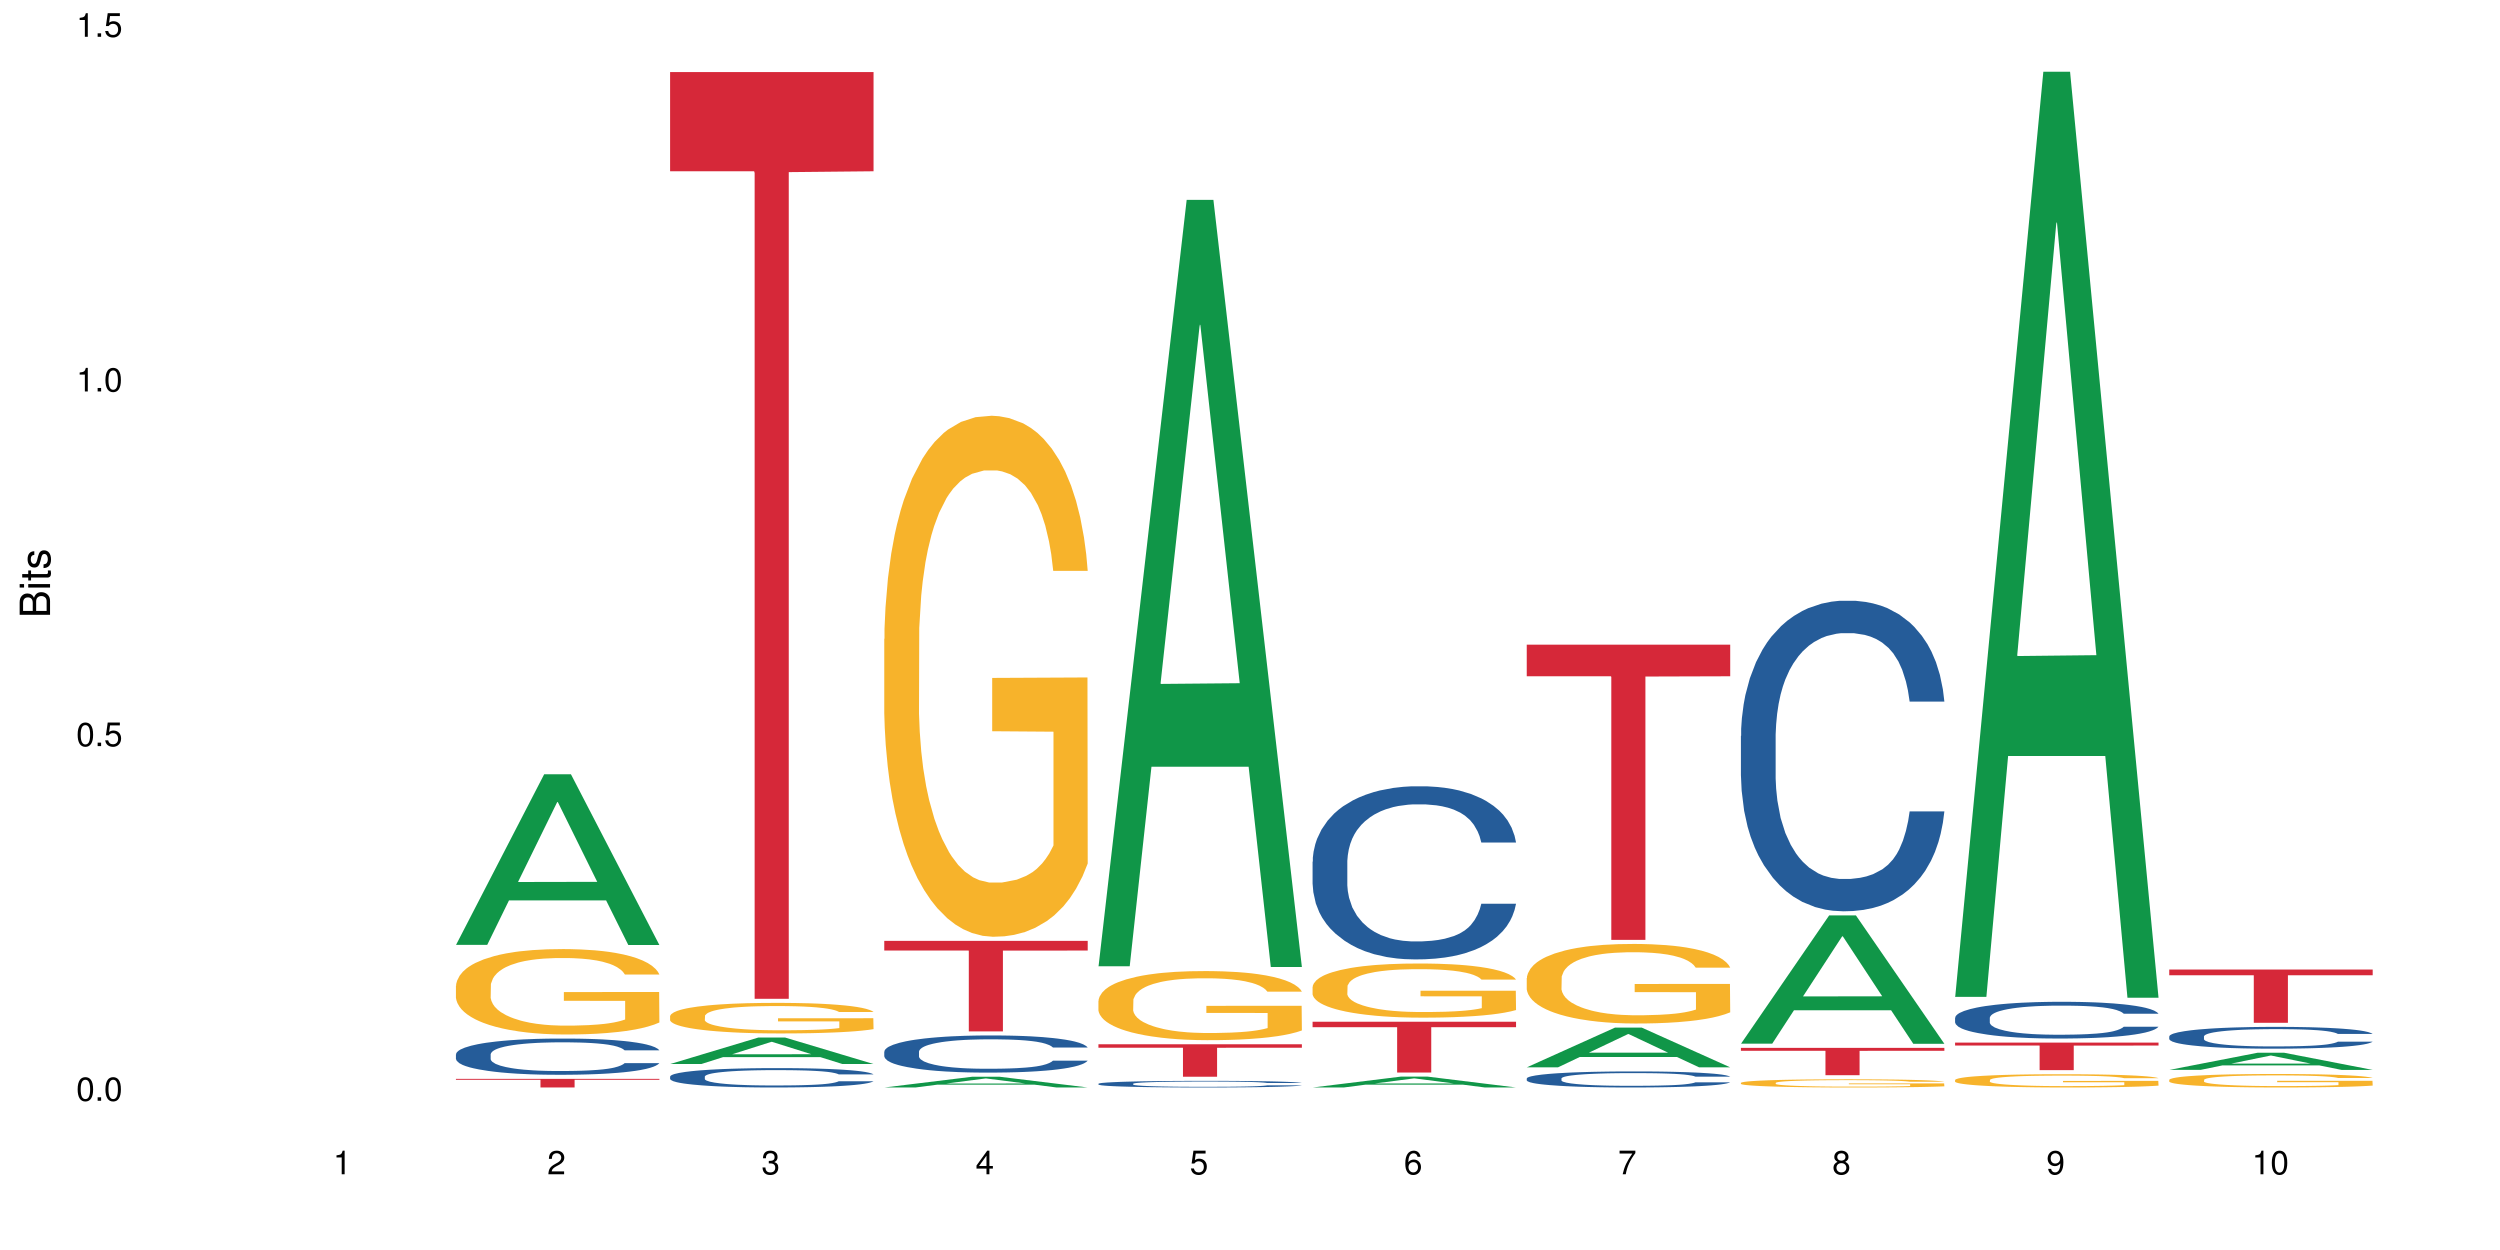 <?xml version="1.0" encoding="UTF-8"?>
<svg xmlns="http://www.w3.org/2000/svg" xmlns:xlink="http://www.w3.org/1999/xlink" width="720pt" height="360pt" viewBox="0 0 720 360" version="1.1">
<defs>
<g>
<symbol overflow="visible" id="glyph0-0">
<path style="stroke:none;" d=""/>
</symbol>
<symbol overflow="visible" id="glyph0-1">
<path style="stroke:none;" d="M 2.641 -6.797 C 2 -6.797 1.422 -6.531 1.078 -6.047 C 0.641 -5.453 0.406 -4.547 0.406 -3.297 C 0.406 -1 1.188 0.219 2.641 0.219 C 4.078 0.219 4.859 -1 4.859 -3.234 C 4.859 -4.562 4.656 -5.438 4.203 -6.047 C 3.844 -6.531 3.281 -6.797 2.641 -6.797 Z M 2.641 -6.047 C 3.547 -6.047 4 -5.125 4 -3.312 C 4 -1.375 3.562 -0.484 2.625 -0.484 C 1.734 -0.484 1.281 -1.422 1.281 -3.281 C 1.281 -5.141 1.734 -6.047 2.641 -6.047 Z M 2.641 -6.047 "/>
</symbol>
<symbol overflow="visible" id="glyph0-2">
<path style="stroke:none;" d="M 1.828 -1 L 0.828 -1 L 0.828 0 L 1.828 0 Z M 1.828 -1 "/>
</symbol>
<symbol overflow="visible" id="glyph0-3">
<path style="stroke:none;" d="M 4.562 -6.797 L 1.062 -6.797 L 0.547 -3.094 L 1.328 -3.094 C 1.719 -3.562 2.047 -3.734 2.578 -3.734 C 3.484 -3.734 4.062 -3.109 4.062 -2.094 C 4.062 -1.125 3.484 -0.531 2.578 -0.531 C 1.828 -0.531 1.375 -0.906 1.188 -1.672 L 0.328 -1.672 C 0.453 -1.109 0.547 -0.844 0.75 -0.594 C 1.125 -0.078 1.828 0.219 2.594 0.219 C 3.969 0.219 4.922 -0.781 4.922 -2.219 C 4.922 -3.562 4.031 -4.484 2.719 -4.484 C 2.25 -4.484 1.859 -4.359 1.469 -4.062 L 1.734 -5.969 L 4.562 -5.969 Z M 4.562 -6.797 "/>
</symbol>
<symbol overflow="visible" id="glyph0-4">
<path style="stroke:none;" d="M 2.484 -4.844 L 2.484 0 L 3.328 0 L 3.328 -6.797 L 2.766 -6.797 C 2.469 -5.75 2.281 -5.609 0.984 -5.453 L 0.984 -4.844 Z M 2.484 -4.844 "/>
</symbol>
<symbol overflow="visible" id="glyph0-5">
<path style="stroke:none;" d="M 4.859 -0.828 L 1.281 -0.828 C 1.359 -1.391 1.672 -1.75 2.5 -2.234 L 3.469 -2.75 C 4.406 -3.266 4.906 -3.969 4.906 -4.812 C 4.906 -5.375 4.672 -5.906 4.266 -6.266 C 3.859 -6.625 3.375 -6.797 2.719 -6.797 C 1.859 -6.797 1.219 -6.5 0.844 -5.922 C 0.609 -5.562 0.5 -5.125 0.484 -4.438 L 1.328 -4.438 C 1.359 -4.906 1.406 -5.188 1.531 -5.406 C 1.75 -5.812 2.188 -6.062 2.703 -6.062 C 3.469 -6.062 4.031 -5.516 4.031 -4.781 C 4.031 -4.25 3.719 -3.797 3.125 -3.438 L 2.234 -2.938 C 0.812 -2.141 0.406 -1.5 0.328 0 L 4.859 0 Z M 4.859 -0.828 "/>
</symbol>
<symbol overflow="visible" id="glyph0-6">
<path style="stroke:none;" d="M 2.125 -3.125 L 2.578 -3.125 C 3.516 -3.125 3.984 -2.703 3.984 -1.891 C 3.984 -1.031 3.469 -0.531 2.578 -0.531 C 1.656 -0.531 1.203 -0.984 1.156 -1.969 L 0.312 -1.969 C 0.344 -1.422 0.438 -1.078 0.609 -0.766 C 0.953 -0.109 1.625 0.219 2.547 0.219 C 3.953 0.219 4.859 -0.609 4.859 -1.906 C 4.859 -2.766 4.516 -3.25 3.703 -3.516 C 4.344 -3.766 4.656 -4.25 4.656 -4.938 C 4.656 -6.109 3.875 -6.797 2.578 -6.797 C 1.203 -6.797 0.484 -6.047 0.453 -4.609 L 1.297 -4.609 C 1.312 -5.016 1.344 -5.25 1.453 -5.453 C 1.641 -5.828 2.062 -6.062 2.594 -6.062 C 3.344 -6.062 3.797 -5.625 3.797 -4.906 C 3.797 -4.422 3.609 -4.141 3.25 -3.984 C 3.016 -3.891 2.719 -3.844 2.125 -3.844 Z M 2.125 -3.125 "/>
</symbol>
<symbol overflow="visible" id="glyph0-7">
<path style="stroke:none;" d="M 3.141 -1.625 L 3.141 0 L 3.984 0 L 3.984 -1.625 L 4.984 -1.625 L 4.984 -2.391 L 3.984 -2.391 L 3.984 -6.797 L 3.359 -6.797 L 0.266 -2.516 L 0.266 -1.625 Z M 3.141 -2.391 L 1 -2.391 L 3.141 -5.359 Z M 3.141 -2.391 "/>
</symbol>
<symbol overflow="visible" id="glyph0-8">
<path style="stroke:none;" d="M 4.781 -5.031 C 4.609 -6.141 3.891 -6.797 2.844 -6.797 C 2.094 -6.797 1.422 -6.438 1.031 -5.828 C 0.609 -5.172 0.406 -4.344 0.406 -3.094 C 0.406 -1.953 0.578 -1.234 0.984 -0.625 C 1.359 -0.078 1.953 0.219 2.703 0.219 C 3.984 0.219 4.922 -0.734 4.922 -2.078 C 4.922 -3.344 4.062 -4.234 2.844 -4.234 C 2.172 -4.234 1.641 -3.969 1.281 -3.469 C 1.281 -5.125 1.828 -6.047 2.797 -6.047 C 3.391 -6.047 3.797 -5.672 3.938 -5.031 Z M 2.734 -3.484 C 3.547 -3.484 4.062 -2.922 4.062 -2 C 4.062 -1.156 3.484 -0.531 2.703 -0.531 C 1.922 -0.531 1.328 -1.188 1.328 -2.047 C 1.328 -2.891 1.906 -3.484 2.734 -3.484 Z M 2.734 -3.484 "/>
</symbol>
<symbol overflow="visible" id="glyph0-9">
<path style="stroke:none;" d="M 4.984 -6.797 L 0.438 -6.797 L 0.438 -5.969 L 4.109 -5.969 C 2.5 -3.656 1.828 -2.234 1.328 0 L 2.219 0 C 2.594 -2.172 3.453 -4.047 4.984 -6.094 Z M 4.984 -6.797 "/>
</symbol>
<symbol overflow="visible" id="glyph0-10">
<path style="stroke:none;" d="M 3.75 -3.578 C 4.453 -4 4.688 -4.344 4.688 -4.984 C 4.688 -6.047 3.844 -6.797 2.641 -6.797 C 1.438 -6.797 0.594 -6.047 0.594 -4.984 C 0.594 -4.359 0.828 -4.016 1.516 -3.578 C 0.734 -3.203 0.359 -2.641 0.359 -1.891 C 0.359 -0.641 1.297 0.219 2.641 0.219 C 3.984 0.219 4.922 -0.641 4.922 -1.875 C 4.922 -2.641 4.531 -3.203 3.75 -3.578 Z M 2.641 -6.047 C 3.359 -6.047 3.812 -5.625 3.812 -4.969 C 3.812 -4.344 3.344 -3.922 2.641 -3.922 C 1.922 -3.922 1.453 -4.344 1.453 -4.984 C 1.453 -5.625 1.922 -6.047 2.641 -6.047 Z M 2.641 -3.203 C 3.484 -3.203 4.062 -2.672 4.062 -1.875 C 4.062 -1.062 3.484 -0.531 2.625 -0.531 C 1.797 -0.531 1.219 -1.078 1.219 -1.875 C 1.219 -2.672 1.797 -3.203 2.641 -3.203 Z M 2.641 -3.203 "/>
</symbol>
<symbol overflow="visible" id="glyph0-11">
<path style="stroke:none;" d="M 0.516 -1.547 C 0.672 -0.438 1.406 0.219 2.438 0.219 C 3.188 0.219 3.859 -0.141 4.266 -0.75 C 4.688 -1.406 4.891 -2.25 4.891 -3.484 C 4.891 -4.625 4.703 -5.359 4.312 -5.953 C 3.938 -6.5 3.344 -6.797 2.594 -6.797 C 1.297 -6.797 0.359 -5.844 0.359 -4.516 C 0.359 -3.25 1.234 -2.344 2.453 -2.344 C 3.094 -2.344 3.562 -2.578 4.016 -3.109 C 4 -1.453 3.469 -0.531 2.5 -0.531 C 1.906 -0.531 1.484 -0.906 1.359 -1.547 Z M 2.578 -6.062 C 3.375 -6.062 3.969 -5.406 3.969 -4.531 C 3.969 -3.688 3.375 -3.094 2.547 -3.094 C 1.734 -3.094 1.234 -3.672 1.234 -4.578 C 1.234 -5.438 1.797 -6.062 2.578 -6.062 Z M 2.578 -6.062 "/>
</symbol>
<symbol overflow="visible" id="glyph1-0">
<path style="stroke:none;" d=""/>
</symbol>
<symbol overflow="visible" id="glyph1-1">
<path style="stroke:none;" d="M 0 -0.953 L 0 -4.891 C 0 -5.719 -0.234 -6.344 -0.734 -6.797 C -1.188 -7.234 -1.812 -7.469 -2.5 -7.469 C -3.547 -7.469 -4.188 -7 -4.625 -5.875 C -4.984 -6.672 -5.641 -7.094 -6.531 -7.094 C -7.156 -7.094 -7.734 -6.859 -8.141 -6.391 C -8.562 -5.938 -8.75 -5.344 -8.75 -4.5 L -8.75 -0.953 Z M -4.984 -2.062 L -7.766 -2.062 L -7.766 -4.219 C -7.766 -4.844 -7.688 -5.203 -7.453 -5.5 C -7.219 -5.812 -6.859 -5.969 -6.375 -5.969 C -5.906 -5.969 -5.531 -5.812 -5.297 -5.5 C -5.062 -5.203 -4.984 -4.844 -4.984 -4.219 Z M -0.984 -2.062 L -4 -2.062 L -4 -4.781 C -4 -5.328 -3.859 -5.688 -3.578 -5.953 C -3.297 -6.219 -2.922 -6.359 -2.484 -6.359 C -2.062 -6.359 -1.688 -6.219 -1.406 -5.953 C -1.109 -5.688 -0.984 -5.328 -0.984 -4.781 Z M -0.984 -2.062 "/>
</symbol>
<symbol overflow="visible" id="glyph1-2">
<path style="stroke:none;" d="M -6.281 -1.797 L -6.281 -0.797 L 0 -0.797 L 0 -1.797 Z M -8.75 -1.797 L -8.75 -0.797 L -7.484 -0.797 L -7.484 -1.797 Z M -8.75 -1.797 "/>
</symbol>
<symbol overflow="visible" id="glyph1-3">
<path style="stroke:none;" d="M -6.281 -3.047 L -6.281 -2.016 L -8.016 -2.016 L -8.016 -1.016 L -6.281 -1.016 L -6.281 -0.172 L -5.469 -0.172 L -5.469 -1.016 L -0.719 -1.016 C -0.078 -1.016 0.281 -1.453 0.281 -2.234 C 0.281 -2.469 0.25 -2.719 0.188 -3.047 L -0.641 -3.047 C -0.609 -2.922 -0.594 -2.766 -0.594 -2.562 C -0.594 -2.141 -0.719 -2.016 -1.156 -2.016 L -5.469 -2.016 L -5.469 -3.047 Z M -6.281 -3.047 "/>
</symbol>
<symbol overflow="visible" id="glyph1-4">
<path style="stroke:none;" d="M -4.531 -5.25 C -5.766 -5.25 -6.469 -4.422 -6.469 -2.969 C -6.469 -1.516 -5.719 -0.562 -4.547 -0.562 C -3.562 -0.562 -3.094 -1.062 -2.734 -2.562 L -2.516 -3.484 C -2.344 -4.188 -2.094 -4.469 -1.625 -4.469 C -1.047 -4.469 -0.641 -3.875 -0.641 -3 C -0.641 -2.453 -0.797 -2 -1.062 -1.75 C -1.25 -1.594 -1.422 -1.531 -1.875 -1.469 L -1.875 -0.406 C -0.422 -0.453 0.281 -1.266 0.281 -2.922 C 0.281 -4.5 -0.5 -5.516 -1.719 -5.516 C -2.656 -5.516 -3.172 -4.984 -3.469 -3.734 L -3.703 -2.766 C -3.891 -1.953 -4.156 -1.609 -4.594 -1.609 C -5.172 -1.609 -5.547 -2.125 -5.547 -2.938 C -5.547 -3.75 -5.203 -4.172 -4.531 -4.203 Z M -4.531 -5.25 "/>
</symbol>
</g>
</defs>
<g id="surface112877">
<rect x="0" y="0" width="720" height="360" style="fill:rgb(100%,100%,100%);fill-opacity:1;stroke:none;"/>
<path style=" stroke:none;fill-rule:nonzero;fill:rgb(6.275%,58.824%,28.235%);fill-opacity:1;" d="M 131.309 272.117 L 131.371 272.07 L 156.727 222.98 L 164.426 222.98 L 189.902 272.164 L 180.953 272.164 L 174.566 259.324 L 146.582 259.324 L 140.324 272.117 L 131.309 272.117 L 149.273 254.016 L 172 253.969 L 160.668 231.016 L 160.543 230.973 L 160.418 231.109 L 149.211 253.969 L 149.273 254.016 Z M 131.309 272.117 "/>
<path style=" stroke:none;fill-rule:nonzero;fill:rgb(14.51%,36.078%,60%);fill-opacity:1;" d="M 131.309 303.648 L 131.379 303.637 L 131.379 303.41 L 131.594 303.047 L 132.094 302.59 L 132.594 302.273 L 133.883 301.711 L 135.668 301.168 L 137.523 300.75 L 138.883 300.5 L 140.098 300.309 L 142.883 299.957 L 144.672 299.777 L 146.602 299.613 L 148.957 299.453 L 150.672 299.355 L 154.531 299.203 L 157.391 299.137 L 159.605 299.109 L 164.395 299.109 L 167.25 299.148 L 169.324 299.195 L 171.609 299.27 L 173.539 299.355 L 176.898 299.566 L 179.898 299.832 L 181.258 299.984 L 183.402 300.281 L 185.043 300.566 L 186.188 300.816 L 187.473 301.168 L 188.617 301.598 L 189.477 302.082 L 189.902 302.492 L 179.898 302.492 L 179.398 302.113 L 178.828 301.816 L 177.758 301.426 L 176.684 301.148 L 175.184 300.871 L 173.824 300.691 L 171.969 300.512 L 170.324 300.395 L 168.609 300.309 L 166.965 300.254 L 163.82 300.195 L 160.176 300.195 L 158.82 300.215 L 156.031 300.293 L 154.531 300.359 L 152.387 300.492 L 150.887 300.617 L 149.102 300.805 L 147.887 300.969 L 146.387 301.215 L 145.312 301.434 L 144.098 301.75 L 143.387 301.988 L 142.742 302.254 L 142.172 302.57 L 141.742 302.902 L 141.457 303.258 L 141.312 303.602 L 141.312 305.078 L 141.457 305.422 L 141.812 305.82 L 142.742 306.402 L 144.098 306.91 L 145.672 307.309 L 147.172 307.594 L 148.031 307.73 L 149.172 307.883 L 150.961 308.07 L 153.531 308.262 L 155.031 308.34 L 157.32 308.414 L 159.676 308.453 L 162.82 308.453 L 165.609 308.414 L 167.465 308.367 L 169.395 308.293 L 172.039 308.129 L 173.684 307.977 L 175.113 307.797 L 176.184 307.613 L 176.898 307.461 L 177.969 307.164 L 178.828 306.844 L 179.473 306.508 L 179.898 306.184 L 189.902 306.184 L 189.477 306.566 L 188.832 306.938 L 188.188 307.215 L 187.188 307.547 L 186.047 307.844 L 184.402 308.176 L 183.043 308.395 L 181.258 308.633 L 179.613 308.816 L 177.828 308.977 L 175.184 309.168 L 173.469 309.266 L 171.609 309.348 L 169.395 309.426 L 166.609 309.492 L 163.605 309.531 L 160.82 309.539 L 157.82 309.52 L 155.605 309.484 L 152.676 309.398 L 149.031 309.227 L 146.387 309.043 L 144.312 308.863 L 142.527 308.672 L 140.527 308.414 L 137.953 307.996 L 136.383 307.672 L 135.309 307.406 L 134.094 307.031 L 133.238 306.699 L 132.238 306.164 L 131.523 305.488 L 131.309 304.965 Z M 131.309 303.648 "/>
<path style=" stroke:none;fill-rule:nonzero;fill:rgb(96.863%,70.196%,16.863%);fill-opacity:1;" d="M 131.309 283.871 L 131.379 283.852 L 131.379 283.402 L 131.664 282.391 L 132.379 280.996 L 133.309 279.852 L 134.309 278.953 L 134.953 278.48 L 136.023 277.809 L 136.953 277.312 L 139.312 276.301 L 142.312 275.359 L 143.957 274.953 L 145.812 274.574 L 148.457 274.145 L 149.672 273.988 L 153.391 273.629 L 157.605 273.406 L 162.25 273.336 L 164.395 273.359 L 167.324 273.449 L 171.324 273.695 L 173.613 273.922 L 175.398 274.145 L 177.254 274.438 L 179.543 274.887 L 181.688 275.426 L 183.402 275.965 L 185.117 276.641 L 186.547 277.359 L 187.762 278.145 L 188.832 279.086 L 189.477 279.875 L 189.902 280.66 L 179.973 280.66 L 179.398 279.875 L 178.758 279.266 L 177.684 278.527 L 176.613 277.988 L 175.539 277.559 L 173.539 276.977 L 171.824 276.617 L 169.68 276.301 L 167.609 276.102 L 165.25 275.965 L 163.82 275.922 L 160.035 275.922 L 156.605 276.078 L 154.605 276.258 L 153.176 276.438 L 151.172 276.773 L 149.957 277.043 L 149.246 277.223 L 147.102 277.918 L 145.672 278.547 L 144.887 278.977 L 143.887 279.648 L 143.172 280.254 L 142.383 281.152 L 141.957 281.828 L 141.383 283.355 L 141.312 287.398 L 141.527 288.254 L 141.957 289.172 L 142.527 289.98 L 143.387 290.836 L 144.242 291.488 L 145.742 292.363 L 147.027 292.945 L 148.031 293.328 L 149.957 293.934 L 150.746 294.137 L 152.602 294.543 L 154.531 294.855 L 156.891 295.125 L 158.676 295.262 L 161.535 295.375 L 165.18 295.375 L 169.469 295.238 L 172.184 295.059 L 174.039 294.879 L 175.254 294.723 L 176.754 294.477 L 177.828 294.25 L 178.828 294.004 L 180.043 293.621 L 180.043 288.254 L 162.391 288.23 L 162.391 285.715 L 189.832 285.691 L 189.902 294.477 L 188.402 295.082 L 186.547 295.664 L 184.758 296.113 L 182.902 296.496 L 180.258 296.922 L 178.113 297.191 L 174.824 297.508 L 171.824 297.711 L 168.68 297.844 L 165.895 297.91 L 162.605 297.934 L 159.676 297.891 L 156.531 297.754 L 154.031 297.574 L 151.746 297.352 L 149.457 297.059 L 146.602 296.586 L 144.742 296.203 L 142.812 295.734 L 140.883 295.172 L 139.168 294.566 L 138.027 294.094 L 136.883 293.555 L 135.668 292.879 L 134.523 292.117 L 133.668 291.418 L 132.879 290.633 L 132.309 289.891 L 131.738 288.883 L 131.453 288.074 L 131.309 287.375 Z M 131.309 283.871 "/>
<path style=" stroke:none;fill-rule:nonzero;fill:rgb(83.922%,15.686%,22.353%);fill-opacity:1;" d="M 131.309 310.715 L 189.902 310.715 L 189.902 310.98 L 165.484 310.984 L 165.484 313.195 L 155.656 313.195 L 155.656 310.984 L 155.516 310.98 L 131.309 310.98 Z M 131.309 310.715 "/>
<path style=" stroke:none;fill-rule:nonzero;fill:rgb(6.275%,58.824%,28.235%);fill-opacity:1;" d="M 192.988 306.434 L 193.051 306.43 L 218.402 298.809 L 226.105 298.809 L 251.582 306.441 L 242.629 306.441 L 236.246 304.449 L 208.262 304.449 L 202.004 306.434 L 192.988 306.434 L 210.953 303.625 L 233.68 303.617 L 222.348 300.055 L 222.223 300.051 L 222.098 300.07 L 210.891 303.617 L 210.953 303.625 Z M 192.988 306.434 "/>
<path style=" stroke:none;fill-rule:nonzero;fill:rgb(14.51%,36.078%,60%);fill-opacity:1;" d="M 192.988 310.043 L 193.059 310.039 L 193.059 309.918 L 193.273 309.723 L 193.773 309.48 L 194.273 309.309 L 195.559 309.008 L 197.348 308.719 L 199.203 308.496 L 200.562 308.363 L 201.777 308.262 L 204.562 308.07 L 206.352 307.973 L 208.281 307.887 L 210.637 307.801 L 212.352 307.75 L 216.211 307.668 L 219.07 307.633 L 221.285 307.617 L 226.074 307.617 L 228.93 307.637 L 231.004 307.664 L 233.289 307.703 L 235.219 307.75 L 238.578 307.863 L 241.578 308.004 L 242.938 308.086 L 245.082 308.246 L 246.723 308.398 L 247.867 308.531 L 249.152 308.719 L 250.297 308.949 L 251.152 309.207 L 251.582 309.426 L 241.578 309.426 L 241.078 309.223 L 240.508 309.066 L 239.434 308.855 L 238.363 308.707 L 236.863 308.562 L 235.504 308.465 L 233.648 308.367 L 232.004 308.305 L 230.289 308.262 L 228.645 308.23 L 225.5 308.199 L 221.855 308.199 L 220.5 308.207 L 217.711 308.25 L 216.211 308.285 L 214.066 308.355 L 212.566 308.422 L 210.781 308.523 L 209.566 308.613 L 208.066 308.746 L 206.992 308.863 L 205.777 309.031 L 205.062 309.156 L 204.422 309.301 L 203.848 309.469 L 203.422 309.648 L 203.133 309.836 L 202.992 310.02 L 202.992 310.809 L 203.133 310.992 L 203.492 311.207 L 204.422 311.52 L 205.777 311.789 L 207.352 312.004 L 208.852 312.156 L 209.707 312.227 L 210.852 312.309 L 212.637 312.41 L 215.211 312.512 L 216.711 312.555 L 219 312.594 L 221.355 312.613 L 224.5 312.613 L 227.289 312.594 L 229.145 312.57 L 231.074 312.527 L 233.719 312.441 L 235.363 312.359 L 236.793 312.262 L 237.863 312.164 L 238.578 312.086 L 239.648 311.926 L 240.508 311.754 L 241.148 311.574 L 241.578 311.402 L 251.582 311.402 L 251.152 311.605 L 250.512 311.805 L 249.867 311.953 L 248.867 312.129 L 247.723 312.289 L 246.082 312.465 L 244.723 312.582 L 242.938 312.711 L 241.293 312.809 L 239.508 312.895 L 236.863 312.996 L 235.148 313.047 L 233.289 313.094 L 231.074 313.133 L 228.289 313.172 L 225.285 313.191 L 222.5 313.195 L 219.5 313.188 L 217.285 313.164 L 214.352 313.121 L 210.711 313.027 L 208.066 312.93 L 205.992 312.832 L 204.207 312.73 L 202.207 312.594 L 199.633 312.371 L 198.062 312.195 L 196.988 312.055 L 195.773 311.855 L 194.918 311.676 L 193.918 311.391 L 193.203 311.027 L 192.988 310.75 Z M 192.988 310.043 "/>
<path style=" stroke:none;fill-rule:nonzero;fill:rgb(96.863%,70.196%,16.863%);fill-opacity:1;" d="M 192.988 292.598 L 193.059 292.59 L 193.059 292.43 L 193.344 292.066 L 194.059 291.57 L 194.988 291.16 L 195.988 290.836 L 196.633 290.668 L 197.703 290.426 L 198.633 290.25 L 200.992 289.887 L 203.992 289.551 L 205.637 289.406 L 207.492 289.27 L 210.137 289.117 L 211.352 289.059 L 215.066 288.93 L 219.285 288.852 L 223.93 288.824 L 226.074 288.836 L 229.004 288.867 L 233.004 288.953 L 235.289 289.035 L 237.078 289.117 L 238.934 289.219 L 241.223 289.383 L 243.367 289.574 L 245.082 289.766 L 246.797 290.008 L 248.223 290.266 L 249.438 290.547 L 250.512 290.887 L 251.152 291.168 L 251.582 291.449 L 241.648 291.449 L 241.078 291.168 L 240.434 290.949 L 239.363 290.684 L 238.293 290.492 L 237.219 290.34 L 235.219 290.129 L 233.504 290 L 231.359 289.887 L 229.289 289.816 L 226.93 289.766 L 225.5 289.75 L 221.715 289.75 L 218.285 289.809 L 216.281 289.871 L 214.855 289.938 L 212.852 290.059 L 211.637 290.152 L 210.922 290.219 L 208.781 290.469 L 207.352 290.691 L 206.566 290.844 L 205.562 291.086 L 204.852 291.305 L 204.062 291.625 L 203.637 291.867 L 203.062 292.414 L 202.992 293.863 L 203.207 294.168 L 203.637 294.496 L 204.207 294.785 L 205.062 295.094 L 205.922 295.324 L 207.422 295.641 L 208.707 295.848 L 209.707 295.984 L 211.637 296.203 L 212.426 296.273 L 214.281 296.418 L 216.211 296.531 L 218.57 296.629 L 220.355 296.676 L 223.215 296.719 L 226.859 296.719 L 231.145 296.668 L 233.863 296.605 L 235.719 296.539 L 236.934 296.484 L 238.434 296.395 L 239.508 296.316 L 240.508 296.227 L 241.723 296.09 L 241.723 294.168 L 224.07 294.16 L 224.07 293.258 L 251.512 293.25 L 251.582 296.395 L 250.082 296.613 L 248.223 296.82 L 246.438 296.984 L 244.578 297.121 L 241.938 297.273 L 239.793 297.367 L 236.504 297.48 L 233.504 297.555 L 230.359 297.602 L 227.574 297.625 L 224.285 297.633 L 221.355 297.617 L 218.211 297.57 L 215.711 297.504 L 213.426 297.426 L 211.137 297.32 L 208.281 297.152 L 206.422 297.016 L 204.492 296.848 L 202.562 296.645 L 200.848 296.426 L 199.703 296.258 L 198.562 296.066 L 197.348 295.824 L 196.203 295.551 L 195.348 295.301 L 194.559 295.02 L 193.988 294.754 L 193.418 294.391 L 193.129 294.102 L 192.988 293.852 Z M 192.988 292.598 "/>
<path style=" stroke:none;fill-rule:nonzero;fill:rgb(83.922%,15.686%,22.353%);fill-opacity:1;" d="M 192.988 20.754 L 251.582 20.754 L 251.582 49.324 L 227.164 49.574 L 227.164 287.652 L 217.336 287.652 L 217.336 49.824 L 217.195 49.324 L 192.988 49.324 Z M 192.988 20.754 "/>
<path style=" stroke:none;fill-rule:nonzero;fill:rgb(6.275%,58.824%,28.235%);fill-opacity:1;" d="M 254.668 313.191 L 254.73 313.191 L 280.082 310.09 L 287.781 310.09 L 313.262 313.195 L 304.309 313.195 L 297.926 312.383 L 269.941 312.383 L 263.68 313.191 L 254.668 313.191 L 272.633 312.051 L 295.359 312.047 L 284.027 310.598 L 283.902 310.594 L 283.777 310.602 L 272.57 312.047 L 272.633 312.051 Z M 254.668 313.191 "/>
<path style=" stroke:none;fill-rule:nonzero;fill:rgb(14.51%,36.078%,60%);fill-opacity:1;" d="M 254.668 302.871 L 254.738 302.859 L 254.738 302.625 L 254.953 302.254 L 255.453 301.785 L 255.953 301.461 L 257.238 300.887 L 259.027 300.328 L 260.883 299.898 L 262.242 299.645 L 263.457 299.449 L 266.242 299.086 L 268.031 298.902 L 269.957 298.734 L 272.316 298.566 L 274.031 298.469 L 277.891 298.312 L 280.75 298.246 L 282.965 298.215 L 287.75 298.215 L 290.609 298.254 L 292.684 298.305 L 294.969 298.383 L 296.898 298.469 L 300.258 298.684 L 303.258 298.961 L 304.617 299.117 L 306.758 299.418 L 308.402 299.711 L 309.547 299.965 L 310.832 300.328 L 311.977 300.77 L 312.832 301.266 L 313.262 301.688 L 303.258 301.688 L 302.758 301.297 L 302.188 300.992 L 301.113 300.594 L 300.043 300.309 L 298.543 300.023 L 297.184 299.84 L 295.328 299.652 L 293.684 299.535 L 291.969 299.449 L 290.324 299.391 L 287.18 299.332 L 283.535 299.332 L 282.18 299.352 L 279.391 299.43 L 277.891 299.496 L 275.746 299.633 L 274.246 299.762 L 272.461 299.957 L 271.246 300.121 L 269.746 300.379 L 268.672 300.602 L 267.457 300.926 L 266.742 301.168 L 266.102 301.441 L 265.527 301.766 L 265.102 302.109 L 264.812 302.469 L 264.672 302.82 L 264.672 304.336 L 264.812 304.691 L 265.172 305.102 L 266.102 305.695 L 267.457 306.215 L 269.031 306.625 L 270.531 306.918 L 271.387 307.055 L 272.531 307.211 L 274.316 307.406 L 276.891 307.605 L 278.391 307.684 L 280.676 307.762 L 283.035 307.801 L 286.18 307.801 L 288.965 307.762 L 290.824 307.711 L 292.754 307.633 L 295.398 307.465 L 297.043 307.309 L 298.469 307.125 L 299.543 306.938 L 300.258 306.781 L 301.328 306.48 L 302.188 306.148 L 302.828 305.805 L 303.258 305.473 L 313.262 305.473 L 312.832 305.863 L 312.191 306.246 L 311.547 306.527 L 310.547 306.871 L 309.402 307.172 L 307.762 307.516 L 306.402 307.742 L 304.617 307.984 L 302.973 308.172 L 301.188 308.336 L 298.543 308.531 L 296.828 308.629 L 294.969 308.719 L 292.754 308.797 L 289.969 308.863 L 286.965 308.902 L 284.18 308.914 L 281.176 308.895 L 278.961 308.855 L 276.031 308.766 L 272.387 308.59 L 269.746 308.406 L 267.672 308.219 L 265.887 308.023 L 263.887 307.762 L 261.312 307.328 L 259.742 306.996 L 258.668 306.723 L 257.453 306.344 L 256.598 306 L 255.598 305.453 L 254.883 304.758 L 254.668 304.219 Z M 254.668 302.871 "/>
<path style=" stroke:none;fill-rule:nonzero;fill:rgb(96.863%,70.196%,16.863%);fill-opacity:1;" d="M 254.668 184.008 L 254.738 183.871 L 254.738 181.129 L 255.023 174.961 L 255.738 166.465 L 256.668 159.477 L 257.668 153.996 L 258.312 151.117 L 259.383 147.008 L 260.312 143.992 L 262.672 137.824 L 265.672 132.07 L 267.316 129.602 L 269.172 127.273 L 271.816 124.668 L 273.031 123.711 L 276.746 121.516 L 280.965 120.148 L 285.609 119.734 L 287.75 119.875 L 290.68 120.422 L 294.684 121.93 L 296.969 123.301 L 298.758 124.668 L 300.613 126.449 L 302.902 129.191 L 305.043 132.48 L 306.758 135.77 L 308.473 139.879 L 309.902 144.266 L 311.117 149.062 L 312.191 154.816 L 312.832 159.613 L 313.262 164.41 L 303.328 164.41 L 302.758 159.613 L 302.113 155.914 L 301.043 151.391 L 299.973 148.102 L 298.898 145.5 L 296.898 141.938 L 295.184 139.742 L 293.039 137.824 L 290.969 136.59 L 288.609 135.77 L 287.18 135.496 L 283.395 135.496 L 279.961 136.453 L 277.961 137.551 L 276.531 138.648 L 274.531 140.703 L 273.316 142.348 L 272.602 143.445 L 270.457 147.691 L 269.031 151.527 L 268.242 154.133 L 267.242 158.242 L 266.527 161.945 L 265.742 167.426 L 265.312 171.535 L 264.742 180.855 L 264.672 205.523 L 264.887 210.73 L 265.312 216.348 L 265.887 221.281 L 266.742 226.488 L 267.602 230.461 L 269.102 235.809 L 270.387 239.371 L 271.387 241.699 L 273.316 245.398 L 274.102 246.633 L 275.961 249.102 L 277.891 251.02 L 280.25 252.664 L 282.035 253.484 L 284.895 254.172 L 288.539 254.172 L 292.824 253.348 L 295.539 252.25 L 297.398 251.156 L 298.613 250.195 L 300.113 248.688 L 301.188 247.316 L 302.188 245.812 L 303.402 243.48 L 303.402 210.73 L 285.75 210.594 L 285.75 195.242 L 313.191 195.105 L 313.262 248.688 L 311.762 252.387 L 309.902 255.953 L 308.117 258.691 L 306.258 261.023 L 303.617 263.625 L 301.473 265.27 L 298.184 267.188 L 295.184 268.422 L 292.039 269.246 L 289.254 269.656 L 285.965 269.793 L 283.035 269.52 L 279.891 268.695 L 277.391 267.602 L 275.105 266.23 L 272.816 264.449 L 269.957 261.57 L 268.102 259.242 L 266.172 256.363 L 264.242 252.938 L 262.527 249.238 L 261.383 246.359 L 260.242 243.07 L 259.027 238.957 L 257.883 234.301 L 257.023 230.051 L 256.238 225.254 L 255.668 220.734 L 255.094 214.566 L 254.809 209.633 L 254.668 205.383 Z M 254.668 184.008 "/>
<path style=" stroke:none;fill-rule:nonzero;fill:rgb(83.922%,15.686%,22.353%);fill-opacity:1;" d="M 254.668 270.969 L 313.262 270.969 L 313.262 273.758 L 288.84 273.781 L 288.84 297.043 L 279.016 297.043 L 279.016 273.809 L 278.875 273.758 L 254.668 273.758 Z M 254.668 270.969 "/>
<path style=" stroke:none;fill-rule:nonzero;fill:rgb(6.275%,58.824%,28.235%);fill-opacity:1;" d="M 316.348 278.285 L 316.41 278.078 L 341.762 57.566 L 349.461 57.566 L 374.941 278.492 L 365.988 278.492 L 359.605 220.824 L 331.621 220.824 L 325.359 278.285 L 316.348 278.285 L 334.312 196.969 L 357.039 196.762 L 345.707 93.664 L 345.582 93.453 L 345.457 94.078 L 334.25 196.762 L 334.312 196.969 Z M 316.348 278.285 "/>
<path style=" stroke:none;fill-rule:nonzero;fill:rgb(14.51%,36.078%,60%);fill-opacity:1;" d="M 316.348 312.117 L 316.418 312.113 L 316.418 312.074 L 316.633 312.008 L 317.133 311.922 L 317.633 311.867 L 318.918 311.762 L 320.703 311.664 L 322.562 311.586 L 323.922 311.539 L 325.137 311.508 L 327.922 311.441 L 329.707 311.406 L 331.637 311.379 L 333.996 311.348 L 335.711 311.332 L 339.57 311.305 L 342.43 311.293 L 344.645 311.285 L 349.43 311.285 L 352.289 311.293 L 354.363 311.301 L 356.648 311.316 L 358.578 311.332 L 361.938 311.371 L 364.938 311.418 L 366.293 311.445 L 368.438 311.5 L 370.082 311.555 L 371.227 311.598 L 372.512 311.664 L 373.656 311.742 L 374.512 311.832 L 374.941 311.906 L 364.938 311.906 L 364.438 311.836 L 363.867 311.781 L 362.793 311.711 L 361.723 311.66 L 360.223 311.609 L 358.863 311.574 L 357.004 311.543 L 355.363 311.523 L 353.648 311.508 L 352.004 311.496 L 348.859 311.484 L 345.215 311.484 L 343.855 311.488 L 341.07 311.504 L 339.57 311.516 L 337.426 311.539 L 335.926 311.562 L 334.141 311.598 L 332.926 311.625 L 331.422 311.672 L 330.352 311.711 L 329.137 311.77 L 328.422 311.812 L 327.777 311.863 L 327.207 311.918 L 326.777 311.98 L 326.492 312.047 L 326.352 312.109 L 326.352 312.379 L 326.492 312.441 L 326.852 312.516 L 327.777 312.621 L 329.137 312.715 L 330.707 312.789 L 332.211 312.84 L 333.066 312.863 L 334.211 312.891 L 335.996 312.926 L 338.57 312.961 L 340.07 312.977 L 342.355 312.988 L 344.715 312.996 L 347.859 312.996 L 350.645 312.988 L 352.504 312.98 L 354.434 312.969 L 357.078 312.938 L 358.719 312.91 L 360.148 312.875 L 361.223 312.844 L 361.938 312.816 L 363.008 312.762 L 363.867 312.703 L 364.508 312.641 L 364.938 312.582 L 374.941 312.582 L 374.512 312.652 L 373.871 312.719 L 373.227 312.77 L 372.227 312.832 L 371.082 312.887 L 369.438 312.945 L 368.082 312.988 L 366.293 313.031 L 364.652 313.062 L 362.863 313.094 L 360.223 313.129 L 358.508 313.145 L 356.648 313.16 L 354.434 313.176 L 351.645 313.188 L 348.645 313.195 L 345.859 313.195 L 342.855 313.191 L 340.641 313.184 L 337.711 313.168 L 334.066 313.137 L 331.422 313.105 L 329.352 313.07 L 327.566 313.035 L 325.562 312.988 L 322.992 312.914 L 321.418 312.855 L 320.348 312.805 L 319.133 312.738 L 318.273 312.676 L 317.273 312.578 L 316.559 312.453 L 316.348 312.359 Z M 316.348 312.117 "/>
<path style=" stroke:none;fill-rule:nonzero;fill:rgb(96.863%,70.196%,16.863%);fill-opacity:1;" d="M 316.348 288.191 L 316.418 288.176 L 316.418 287.812 L 316.703 286.992 L 317.418 285.867 L 318.348 284.938 L 319.348 284.211 L 319.992 283.832 L 321.062 283.285 L 321.992 282.887 L 324.348 282.066 L 327.352 281.305 L 328.992 280.977 L 330.852 280.668 L 333.496 280.32 L 334.711 280.195 L 338.426 279.902 L 342.641 279.723 L 347.289 279.668 L 349.43 279.688 L 352.359 279.758 L 356.363 279.957 L 358.648 280.141 L 360.434 280.32 L 362.293 280.559 L 364.578 280.922 L 366.723 281.359 L 368.438 281.793 L 370.152 282.34 L 371.582 282.922 L 372.797 283.559 L 373.871 284.32 L 374.512 284.957 L 374.941 285.594 L 365.008 285.594 L 364.438 284.957 L 363.793 284.465 L 362.723 283.867 L 361.648 283.43 L 360.578 283.086 L 358.578 282.613 L 356.863 282.32 L 354.719 282.066 L 352.645 281.902 L 350.289 281.793 L 348.859 281.758 L 345.07 281.758 L 341.641 281.887 L 339.641 282.031 L 338.211 282.176 L 336.211 282.449 L 334.996 282.668 L 334.281 282.812 L 332.137 283.375 L 330.707 283.883 L 329.922 284.23 L 328.922 284.773 L 328.207 285.266 L 327.422 285.992 L 326.992 286.539 L 326.422 287.773 L 326.352 291.047 L 326.562 291.738 L 326.992 292.484 L 327.566 293.137 L 328.422 293.828 L 329.281 294.355 L 330.781 295.062 L 332.066 295.535 L 333.066 295.844 L 334.996 296.336 L 335.781 296.5 L 337.641 296.828 L 339.57 297.082 L 341.93 297.301 L 343.715 297.41 L 346.574 297.5 L 350.219 297.5 L 354.504 297.391 L 357.219 297.246 L 359.078 297.098 L 360.293 296.973 L 361.793 296.773 L 362.863 296.59 L 363.867 296.391 L 365.078 296.082 L 365.078 291.738 L 347.43 291.719 L 347.43 289.684 L 374.871 289.664 L 374.941 296.773 L 373.441 297.262 L 371.582 297.734 L 369.797 298.098 L 367.938 298.41 L 365.293 298.754 L 363.152 298.973 L 359.863 299.227 L 356.863 299.391 L 353.719 299.5 L 350.93 299.555 L 347.645 299.57 L 344.715 299.535 L 341.57 299.426 L 339.07 299.281 L 336.781 299.098 L 334.496 298.863 L 331.637 298.48 L 329.781 298.172 L 327.852 297.789 L 325.922 297.336 L 324.207 296.844 L 323.062 296.465 L 321.918 296.027 L 320.703 295.48 L 319.562 294.863 L 318.703 294.301 L 317.918 293.664 L 317.348 293.062 L 316.773 292.246 L 316.488 291.59 L 316.348 291.027 Z M 316.348 288.191 "/>
<path style=" stroke:none;fill-rule:nonzero;fill:rgb(83.922%,15.686%,22.353%);fill-opacity:1;" d="M 316.348 300.746 L 374.941 300.746 L 374.941 301.75 L 350.52 301.758 L 350.52 310.109 L 340.695 310.109 L 340.695 301.766 L 340.555 301.75 L 316.348 301.75 Z M 316.348 300.746 "/>
<path style=" stroke:none;fill-rule:nonzero;fill:rgb(6.275%,58.824%,28.235%);fill-opacity:1;" d="M 378.023 313.191 L 378.086 313.191 L 403.441 310.066 L 411.141 310.066 L 436.621 313.195 L 427.668 313.195 L 421.281 312.379 L 393.301 312.379 L 387.039 313.191 L 378.023 313.191 L 395.992 312.043 L 418.715 312.039 L 407.387 310.578 L 407.262 310.574 L 407.137 310.586 L 395.93 312.039 L 395.992 312.043 Z M 378.023 313.191 "/>
<path style=" stroke:none;fill-rule:nonzero;fill:rgb(14.51%,36.078%,60%);fill-opacity:1;" d="M 378.023 248.156 L 378.098 248.113 L 378.098 247.02 L 378.312 245.285 L 378.812 243.102 L 379.312 241.598 L 380.598 238.91 L 382.383 236.312 L 384.242 234.305 L 385.602 233.121 L 386.812 232.211 L 389.602 230.523 L 391.387 229.66 L 393.316 228.883 L 395.676 228.109 L 397.391 227.656 L 401.25 226.926 L 404.105 226.605 L 406.324 226.469 L 411.109 226.469 L 413.969 226.652 L 416.039 226.879 L 418.328 227.246 L 420.258 227.656 L 423.613 228.656 L 426.617 229.934 L 427.973 230.66 L 430.117 232.074 L 431.762 233.441 L 432.906 234.625 L 434.191 236.312 L 435.336 238.363 L 436.191 240.684 L 436.621 242.645 L 426.617 242.645 L 426.117 240.82 L 425.543 239.41 L 424.473 237.543 L 423.402 236.219 L 421.898 234.898 L 420.543 234.035 L 418.684 233.168 L 417.039 232.621 L 415.324 232.211 L 413.684 231.938 L 410.539 231.664 L 406.895 231.664 L 405.535 231.754 L 402.75 232.121 L 401.25 232.438 L 399.105 233.078 L 397.605 233.668 L 395.816 234.578 L 394.602 235.355 L 393.102 236.539 L 392.031 237.586 L 390.816 239.09 L 390.102 240.23 L 389.457 241.504 L 388.887 243.008 L 388.457 244.605 L 388.172 246.289 L 388.027 247.93 L 388.027 254.992 L 388.172 256.633 L 388.531 258.547 L 389.457 261.324 L 390.816 263.738 L 392.387 265.652 L 393.891 267.02 L 394.746 267.656 L 395.891 268.387 L 397.676 269.297 L 400.25 270.211 L 401.75 270.574 L 404.035 270.938 L 406.395 271.121 L 409.539 271.121 L 412.324 270.938 L 414.184 270.711 L 416.113 270.348 L 418.758 269.57 L 420.398 268.844 L 421.828 267.977 L 422.902 267.109 L 423.613 266.383 L 424.688 264.969 L 425.543 263.422 L 426.188 261.824 L 426.617 260.277 L 436.621 260.277 L 436.191 262.098 L 435.547 263.875 L 434.906 265.199 L 433.906 266.793 L 432.762 268.203 L 431.117 269.801 L 429.762 270.848 L 427.973 271.984 L 426.332 272.852 L 424.543 273.625 L 421.898 274.539 L 420.184 274.992 L 418.328 275.402 L 416.113 275.77 L 413.324 276.086 L 410.324 276.27 L 407.539 276.312 L 404.535 276.223 L 402.32 276.043 L 399.391 275.633 L 395.746 274.812 L 393.102 273.945 L 391.031 273.078 L 389.242 272.168 L 387.242 270.938 L 384.672 268.934 L 383.098 267.383 L 382.027 266.109 L 380.812 264.332 L 379.953 262.738 L 378.953 260.188 L 378.238 256.949 L 378.023 254.445 Z M 378.023 248.156 "/>
<path style=" stroke:none;fill-rule:nonzero;fill:rgb(96.863%,70.196%,16.863%);fill-opacity:1;" d="M 378.023 284.168 L 378.098 284.156 L 378.098 283.871 L 378.383 283.23 L 379.098 282.348 L 380.027 281.621 L 381.027 281.051 L 381.668 280.75 L 382.742 280.324 L 383.672 280.012 L 386.027 279.371 L 389.031 278.77 L 390.672 278.516 L 392.531 278.273 L 395.176 278.004 L 396.391 277.902 L 400.105 277.676 L 404.32 277.531 L 408.965 277.488 L 411.109 277.504 L 414.039 277.559 L 418.043 277.719 L 420.328 277.859 L 422.113 278.004 L 423.973 278.188 L 426.258 278.473 L 428.402 278.812 L 430.117 279.156 L 431.832 279.582 L 433.262 280.039 L 434.477 280.539 L 435.547 281.137 L 436.191 281.633 L 436.621 282.133 L 426.688 282.133 L 426.117 281.633 L 425.473 281.25 L 424.402 280.781 L 423.328 280.438 L 422.258 280.168 L 420.258 279.797 L 418.543 279.57 L 416.398 279.371 L 414.324 279.242 L 411.969 279.156 L 410.539 279.129 L 406.75 279.129 L 403.32 279.227 L 401.32 279.34 L 399.891 279.453 L 397.891 279.668 L 396.676 279.84 L 395.961 279.953 L 393.816 280.395 L 392.387 280.793 L 391.602 281.066 L 390.602 281.492 L 389.887 281.875 L 389.102 282.445 L 388.672 282.875 L 388.102 283.844 L 388.027 286.406 L 388.242 286.949 L 388.672 287.531 L 389.242 288.043 L 390.102 288.586 L 390.961 289 L 392.461 289.555 L 393.746 289.926 L 394.746 290.168 L 396.676 290.551 L 397.461 290.68 L 399.32 290.938 L 401.25 291.137 L 403.605 291.305 L 405.395 291.391 L 408.25 291.461 L 411.895 291.461 L 416.184 291.379 L 418.898 291.262 L 420.758 291.148 L 421.973 291.051 L 423.473 290.895 L 424.543 290.75 L 425.543 290.594 L 426.758 290.352 L 426.758 286.949 L 409.109 286.934 L 409.109 285.336 L 436.551 285.324 L 436.621 290.895 L 435.121 291.277 L 433.262 291.648 L 431.477 291.934 L 429.617 292.176 L 426.973 292.445 L 424.828 292.617 L 421.543 292.816 L 418.543 292.945 L 415.398 293.031 L 412.609 293.074 L 409.324 293.086 L 406.395 293.059 L 403.25 292.973 L 400.75 292.859 L 398.461 292.715 L 396.176 292.531 L 393.316 292.23 L 391.461 291.988 L 389.531 291.691 L 387.602 291.336 L 385.887 290.949 L 384.742 290.652 L 383.598 290.309 L 382.383 289.883 L 381.242 289.398 L 380.383 288.957 L 379.598 288.457 L 379.027 287.988 L 378.453 287.348 L 378.168 286.832 L 378.023 286.391 Z M 378.023 284.168 "/>
<path style=" stroke:none;fill-rule:nonzero;fill:rgb(83.922%,15.686%,22.353%);fill-opacity:1;" d="M 378.023 294.262 L 436.621 294.262 L 436.621 295.828 L 412.199 295.84 L 412.199 308.895 L 402.375 308.895 L 402.375 295.855 L 402.23 295.828 L 378.023 295.828 Z M 378.023 294.262 "/>
<path style=" stroke:none;fill-rule:nonzero;fill:rgb(6.275%,58.824%,28.235%);fill-opacity:1;" d="M 439.703 307.387 L 439.766 307.375 L 465.121 295.949 L 472.82 295.949 L 498.301 307.398 L 489.348 307.398 L 482.961 304.41 L 454.98 304.41 L 448.719 307.387 L 439.703 307.387 L 457.672 303.172 L 480.395 303.16 L 469.066 297.816 L 468.938 297.809 L 468.812 297.84 L 457.609 303.16 L 457.672 303.172 Z M 439.703 307.387 "/>
<path style=" stroke:none;fill-rule:nonzero;fill:rgb(14.51%,36.078%,60%);fill-opacity:1;" d="M 439.703 310.586 L 439.777 310.582 L 439.777 310.48 L 439.988 310.316 L 440.492 310.117 L 440.992 309.977 L 442.277 309.727 L 444.062 309.484 L 445.922 309.301 L 447.277 309.191 L 448.492 309.105 L 451.281 308.949 L 453.066 308.867 L 454.996 308.797 L 457.355 308.727 L 459.07 308.684 L 462.93 308.617 L 465.785 308.586 L 468 308.574 L 472.789 308.574 L 475.648 308.59 L 477.719 308.609 L 480.008 308.645 L 481.938 308.684 L 485.293 308.777 L 488.297 308.895 L 489.652 308.961 L 491.797 309.094 L 493.441 309.219 L 494.582 309.328 L 495.871 309.484 L 497.012 309.676 L 497.871 309.891 L 498.301 310.074 L 488.297 310.074 L 487.797 309.902 L 487.223 309.773 L 486.152 309.602 L 485.078 309.477 L 483.578 309.355 L 482.223 309.273 L 480.363 309.195 L 478.719 309.145 L 477.004 309.105 L 475.363 309.082 L 472.219 309.055 L 468.574 309.055 L 467.215 309.062 L 464.43 309.098 L 462.93 309.125 L 460.785 309.188 L 459.285 309.242 L 457.496 309.324 L 456.281 309.398 L 454.781 309.508 L 453.711 309.605 L 452.496 309.742 L 451.781 309.848 L 451.137 309.969 L 450.566 310.105 L 450.137 310.254 L 449.852 310.41 L 449.707 310.562 L 449.707 311.219 L 449.852 311.371 L 450.207 311.547 L 451.137 311.805 L 452.496 312.031 L 454.066 312.207 L 455.566 312.332 L 456.426 312.395 L 457.57 312.461 L 459.355 312.547 L 461.926 312.629 L 463.43 312.664 L 465.715 312.695 L 468.074 312.715 L 471.219 312.715 L 474.004 312.695 L 475.863 312.676 L 477.793 312.641 L 480.434 312.57 L 482.078 312.504 L 483.508 312.422 L 484.578 312.344 L 485.293 312.273 L 486.367 312.145 L 487.223 312 L 487.867 311.852 L 488.297 311.707 L 498.301 311.707 L 497.871 311.879 L 497.227 312.043 L 496.586 312.164 L 495.586 312.312 L 494.441 312.445 L 492.797 312.59 L 491.441 312.688 L 489.652 312.793 L 488.008 312.875 L 486.223 312.945 L 483.578 313.031 L 481.863 313.074 L 480.008 313.109 L 477.793 313.145 L 475.004 313.176 L 472.004 313.191 L 469.215 313.195 L 466.215 313.188 L 464 313.172 L 461.07 313.133 L 457.426 313.055 L 454.781 312.977 L 452.711 312.895 L 450.922 312.812 L 448.922 312.695 L 446.352 312.512 L 444.777 312.367 L 443.707 312.25 L 442.492 312.086 L 441.633 311.938 L 440.633 311.699 L 439.918 311.398 L 439.703 311.168 Z M 439.703 310.586 "/>
<path style=" stroke:none;fill-rule:nonzero;fill:rgb(96.863%,70.196%,16.863%);fill-opacity:1;" d="M 439.703 281.672 L 439.777 281.648 L 439.777 281.23 L 440.062 280.289 L 440.777 278.992 L 441.707 277.926 L 442.707 277.086 L 443.348 276.648 L 444.422 276.02 L 445.348 275.559 L 447.707 274.617 L 450.707 273.738 L 452.352 273.363 L 454.211 273.008 L 456.855 272.609 L 458.07 272.461 L 461.785 272.129 L 466 271.918 L 470.645 271.855 L 472.789 271.875 L 475.719 271.961 L 479.719 272.191 L 482.008 272.398 L 483.793 272.609 L 485.652 272.879 L 487.938 273.301 L 490.082 273.801 L 491.797 274.305 L 493.512 274.934 L 494.941 275.602 L 496.156 276.336 L 497.227 277.215 L 497.871 277.945 L 498.301 278.68 L 488.367 278.68 L 487.797 277.945 L 487.152 277.379 L 486.082 276.691 L 485.008 276.188 L 483.938 275.789 L 481.938 275.246 L 480.223 274.91 L 478.078 274.617 L 476.004 274.43 L 473.648 274.305 L 472.219 274.262 L 468.43 274.262 L 465 274.41 L 463 274.574 L 461.57 274.742 L 459.57 275.059 L 458.355 275.309 L 457.641 275.477 L 455.496 276.125 L 454.066 276.711 L 453.281 277.109 L 452.281 277.734 L 451.566 278.301 L 450.781 279.137 L 450.352 279.766 L 449.781 281.191 L 449.707 284.957 L 449.922 285.754 L 450.352 286.609 L 450.922 287.363 L 451.781 288.16 L 452.637 288.766 L 454.141 289.582 L 455.426 290.125 L 456.426 290.48 L 458.355 291.047 L 459.141 291.234 L 461 291.613 L 462.93 291.906 L 465.285 292.156 L 467.074 292.281 L 469.93 292.387 L 473.574 292.387 L 477.863 292.262 L 480.578 292.094 L 482.438 291.926 L 483.652 291.781 L 485.152 291.551 L 486.223 291.34 L 487.223 291.109 L 488.438 290.754 L 488.438 285.754 L 470.789 285.73 L 470.789 283.387 L 498.227 283.367 L 498.301 291.551 L 496.801 292.113 L 494.941 292.66 L 493.156 293.078 L 491.297 293.434 L 488.652 293.832 L 486.508 294.082 L 483.223 294.375 L 480.223 294.562 L 477.078 294.688 L 474.289 294.75 L 471.004 294.773 L 468.074 294.73 L 464.93 294.605 L 462.43 294.438 L 460.141 294.227 L 457.855 293.957 L 454.996 293.516 L 453.137 293.16 L 451.211 292.723 L 449.281 292.199 L 447.566 291.633 L 446.422 291.195 L 445.277 290.691 L 444.062 290.062 L 442.922 289.352 L 442.062 288.703 L 441.277 287.969 L 440.703 287.281 L 440.133 286.34 L 439.848 285.586 L 439.703 284.938 Z M 439.703 281.672 "/>
<path style=" stroke:none;fill-rule:nonzero;fill:rgb(83.922%,15.686%,22.353%);fill-opacity:1;" d="M 439.703 185.664 L 498.301 185.664 L 498.301 194.766 L 473.879 194.844 L 473.879 270.68 L 464.055 270.68 L 464.055 194.926 L 463.91 194.766 L 439.703 194.766 Z M 439.703 185.664 "/>
<path style=" stroke:none;fill-rule:nonzero;fill:rgb(6.275%,58.824%,28.235%);fill-opacity:1;" d="M 501.383 300.582 L 501.445 300.547 L 526.801 263.633 L 534.5 263.633 L 559.98 300.617 L 551.027 300.617 L 544.641 290.961 L 516.66 290.961 L 510.398 300.582 L 501.383 300.582 L 519.352 286.969 L 542.074 286.934 L 530.742 269.676 L 530.617 269.641 L 530.492 269.746 L 519.289 286.934 L 519.352 286.969 Z M 501.383 300.582 "/>
<path style=" stroke:none;fill-rule:nonzero;fill:rgb(14.51%,36.078%,60%);fill-opacity:1;" d="M 501.383 211.945 L 501.453 211.863 L 501.453 209.902 L 501.668 206.793 L 502.168 202.871 L 502.668 200.176 L 503.957 195.352 L 505.742 190.691 L 507.602 187.098 L 508.957 184.973 L 510.172 183.336 L 512.961 180.312 L 514.746 178.758 L 516.676 177.371 L 519.035 175.98 L 520.75 175.164 L 524.605 173.855 L 527.465 173.281 L 529.68 173.039 L 534.469 173.039 L 537.328 173.363 L 539.398 173.773 L 541.688 174.426 L 543.613 175.164 L 546.973 176.961 L 549.977 179.25 L 551.332 180.559 L 553.477 183.09 L 555.121 185.543 L 556.262 187.668 L 557.551 190.691 L 558.691 194.371 L 559.551 198.539 L 559.98 202.055 L 549.977 202.055 L 549.473 198.785 L 548.902 196.25 L 547.832 192.898 L 546.758 190.527 L 545.258 188.16 L 543.902 186.605 L 542.043 185.055 L 540.398 184.07 L 538.684 183.336 L 537.039 182.848 L 533.898 182.355 L 530.254 182.355 L 528.895 182.52 L 526.109 183.172 L 524.605 183.746 L 522.465 184.891 L 520.961 185.953 L 519.176 187.586 L 517.961 188.977 L 516.461 191.102 L 515.391 192.98 L 514.176 195.68 L 513.461 197.723 L 512.816 200.012 L 512.246 202.707 L 511.816 205.57 L 511.531 208.594 L 511.387 211.535 L 511.387 224.203 L 511.531 227.148 L 511.887 230.582 L 512.816 235.566 L 514.176 239.898 L 515.746 243.332 L 517.246 245.781 L 518.105 246.926 L 519.246 248.234 L 521.035 249.871 L 523.605 251.504 L 525.105 252.16 L 527.395 252.812 L 529.754 253.141 L 532.895 253.141 L 535.684 252.812 L 537.543 252.402 L 539.469 251.75 L 542.113 250.359 L 543.758 249.051 L 545.188 247.5 L 546.258 245.945 L 546.973 244.641 L 548.047 242.105 L 548.902 239.324 L 549.547 236.465 L 549.977 233.688 L 559.98 233.688 L 559.551 236.957 L 558.906 240.145 L 558.266 242.512 L 557.262 245.375 L 556.121 247.91 L 554.477 250.77 L 553.117 252.648 L 551.332 254.691 L 549.688 256.246 L 547.902 257.637 L 545.258 259.27 L 543.543 260.086 L 541.688 260.824 L 539.469 261.477 L 536.684 262.047 L 533.684 262.375 L 530.895 262.457 L 527.895 262.293 L 525.68 261.969 L 522.75 261.23 L 519.105 259.762 L 516.461 258.207 L 514.391 256.652 L 512.602 255.02 L 510.602 252.812 L 508.027 249.215 L 506.457 246.438 L 505.387 244.148 L 504.172 240.961 L 503.312 238.102 L 502.312 233.523 L 501.598 227.719 L 501.383 223.223 Z M 501.383 211.945 "/>
<path style=" stroke:none;fill-rule:nonzero;fill:rgb(96.863%,70.196%,16.863%);fill-opacity:1;" d="M 501.383 311.848 L 501.453 311.844 L 501.453 311.801 L 501.742 311.707 L 502.457 311.57 L 503.383 311.461 L 504.383 311.375 L 505.027 311.332 L 506.102 311.266 L 507.027 311.219 L 509.387 311.121 L 512.387 311.031 L 514.031 310.992 L 515.891 310.957 L 518.535 310.914 L 519.75 310.898 L 523.465 310.867 L 527.68 310.844 L 532.324 310.836 L 534.469 310.84 L 537.398 310.848 L 541.398 310.871 L 543.688 310.895 L 545.473 310.914 L 547.332 310.941 L 549.617 310.984 L 551.762 311.039 L 553.477 311.09 L 555.191 311.152 L 556.621 311.223 L 557.836 311.297 L 558.906 311.391 L 559.551 311.465 L 559.98 311.539 L 550.047 311.539 L 549.473 311.465 L 548.832 311.406 L 547.758 311.336 L 546.688 311.281 L 545.617 311.242 L 543.613 311.188 L 541.898 311.152 L 539.758 311.121 L 537.684 311.102 L 535.324 311.09 L 533.898 311.086 L 530.109 311.086 L 526.68 311.102 L 524.68 311.117 L 523.25 311.133 L 521.25 311.168 L 520.035 311.191 L 519.32 311.211 L 517.176 311.277 L 515.746 311.336 L 514.961 311.379 L 513.961 311.441 L 513.246 311.5 L 512.461 311.586 L 512.031 311.652 L 511.461 311.797 L 511.387 312.188 L 511.602 312.266 L 512.031 312.355 L 512.602 312.434 L 513.461 312.516 L 514.316 312.578 L 515.816 312.66 L 517.105 312.719 L 518.105 312.754 L 520.035 312.812 L 520.82 312.832 L 522.68 312.871 L 524.605 312.902 L 526.965 312.926 L 528.75 312.941 L 531.609 312.949 L 535.254 312.949 L 539.543 312.938 L 542.258 312.922 L 544.113 312.902 L 545.328 312.887 L 546.832 312.863 L 547.902 312.844 L 548.902 312.82 L 550.117 312.781 L 550.117 312.266 L 532.469 312.266 L 532.469 312.023 L 559.906 312.023 L 559.98 312.863 L 558.477 312.922 L 556.621 312.977 L 554.832 313.02 L 552.977 313.059 L 550.332 313.098 L 548.188 313.125 L 544.902 313.156 L 541.898 313.176 L 538.754 313.188 L 535.969 313.195 L 532.684 313.195 L 529.754 313.191 L 526.609 313.18 L 524.105 313.16 L 521.82 313.141 L 519.535 313.113 L 516.676 313.066 L 514.816 313.031 L 512.887 312.984 L 510.957 312.93 L 509.242 312.871 L 508.102 312.828 L 506.957 312.777 L 505.742 312.711 L 504.598 312.637 L 503.742 312.57 L 502.957 312.496 L 502.383 312.426 L 501.812 312.328 L 501.527 312.25 L 501.383 312.184 Z M 501.383 311.848 "/>
<path style=" stroke:none;fill-rule:nonzero;fill:rgb(83.922%,15.686%,22.353%);fill-opacity:1;" d="M 501.383 301.793 L 559.98 301.793 L 559.98 302.633 L 535.559 302.641 L 535.559 309.664 L 525.734 309.664 L 525.734 302.648 L 525.59 302.633 L 501.383 302.633 Z M 501.383 301.793 "/>
<path style=" stroke:none;fill-rule:nonzero;fill:rgb(6.275%,58.824%,28.235%);fill-opacity:1;" d="M 563.062 287.098 L 563.125 286.848 L 588.48 20.664 L 596.18 20.664 L 621.656 287.348 L 612.707 287.348 L 606.32 217.734 L 578.336 217.734 L 572.078 287.098 L 563.062 287.098 L 581.031 188.938 L 603.754 188.688 L 592.422 64.234 L 592.297 63.984 L 592.172 64.734 L 580.965 188.688 L 581.031 188.938 Z M 563.062 287.098 "/>
<path style=" stroke:none;fill-rule:nonzero;fill:rgb(14.51%,36.078%,60%);fill-opacity:1;" d="M 563.062 293.125 L 563.133 293.117 L 563.133 292.883 L 563.348 292.516 L 563.848 292.051 L 564.348 291.734 L 565.637 291.164 L 567.422 290.613 L 569.281 290.188 L 570.637 289.934 L 571.852 289.742 L 574.641 289.383 L 576.426 289.199 L 578.355 289.035 L 580.711 288.871 L 582.426 288.777 L 586.285 288.621 L 589.145 288.555 L 591.359 288.523 L 596.148 288.523 L 599.004 288.562 L 601.078 288.613 L 603.363 288.688 L 605.293 288.777 L 608.652 288.988 L 611.652 289.258 L 613.012 289.414 L 615.156 289.715 L 616.797 290.004 L 617.941 290.254 L 619.227 290.613 L 620.371 291.047 L 621.23 291.539 L 621.656 291.957 L 611.652 291.957 L 611.152 291.57 L 610.582 291.27 L 609.512 290.871 L 608.438 290.594 L 606.938 290.312 L 605.578 290.129 L 603.723 289.945 L 602.078 289.828 L 600.363 289.742 L 598.719 289.684 L 595.574 289.625 L 591.93 289.625 L 590.574 289.645 L 587.785 289.723 L 586.285 289.789 L 584.145 289.926 L 582.641 290.051 L 580.855 290.246 L 579.641 290.41 L 578.141 290.66 L 577.066 290.883 L 575.855 291.203 L 575.141 291.441 L 574.496 291.715 L 573.926 292.031 L 573.496 292.371 L 573.211 292.73 L 573.066 293.078 L 573.066 294.574 L 573.211 294.922 L 573.566 295.328 L 574.496 295.918 L 575.855 296.43 L 577.426 296.836 L 578.926 297.125 L 579.785 297.262 L 580.926 297.418 L 582.715 297.609 L 585.285 297.805 L 586.785 297.879 L 589.074 297.957 L 591.43 297.996 L 594.574 297.996 L 597.363 297.957 L 599.219 297.91 L 601.148 297.832 L 603.793 297.668 L 605.438 297.512 L 606.867 297.328 L 607.938 297.145 L 608.652 296.992 L 609.723 296.691 L 610.582 296.363 L 611.227 296.023 L 611.652 295.695 L 621.656 295.695 L 621.23 296.082 L 620.586 296.461 L 619.941 296.738 L 618.941 297.078 L 617.801 297.379 L 616.156 297.715 L 614.797 297.938 L 613.012 298.18 L 611.367 298.363 L 609.582 298.527 L 606.938 298.723 L 605.223 298.816 L 603.363 298.906 L 601.148 298.98 L 598.363 299.051 L 595.363 299.09 L 592.574 299.098 L 589.574 299.078 L 587.359 299.039 L 584.43 298.953 L 580.785 298.777 L 578.141 298.594 L 576.066 298.41 L 574.281 298.219 L 572.281 297.957 L 569.707 297.531 L 568.137 297.203 L 567.062 296.934 L 565.848 296.555 L 564.992 296.219 L 563.992 295.676 L 563.277 294.992 L 563.062 294.457 Z M 563.062 293.125 "/>
<path style=" stroke:none;fill-rule:nonzero;fill:rgb(96.863%,70.196%,16.863%);fill-opacity:1;" d="M 563.062 311.012 L 563.133 311.008 L 563.133 310.941 L 563.422 310.781 L 564.133 310.566 L 565.062 310.391 L 566.062 310.25 L 566.707 310.176 L 567.777 310.07 L 568.707 309.996 L 571.066 309.84 L 574.066 309.691 L 575.711 309.629 L 577.57 309.57 L 580.211 309.504 L 581.426 309.48 L 585.145 309.422 L 589.359 309.387 L 594.004 309.379 L 596.148 309.383 L 599.078 309.395 L 603.078 309.434 L 605.367 309.469 L 607.152 309.504 L 609.012 309.547 L 611.297 309.617 L 613.441 309.703 L 615.156 309.785 L 616.871 309.891 L 618.301 310 L 619.516 310.125 L 620.586 310.27 L 621.23 310.391 L 621.656 310.516 L 611.727 310.516 L 611.152 310.391 L 610.512 310.297 L 609.438 310.184 L 608.367 310.098 L 607.293 310.031 L 605.293 309.941 L 603.578 309.887 L 601.434 309.84 L 599.363 309.805 L 597.004 309.785 L 595.574 309.777 L 591.789 309.777 L 588.359 309.805 L 586.359 309.832 L 584.93 309.859 L 582.93 309.91 L 581.715 309.953 L 581 309.98 L 578.855 310.09 L 577.426 310.188 L 576.641 310.254 L 575.641 310.359 L 574.926 310.453 L 574.137 310.59 L 573.711 310.695 L 573.137 310.934 L 573.066 311.559 L 573.281 311.691 L 573.711 311.836 L 574.281 311.961 L 575.141 312.094 L 575.996 312.195 L 577.496 312.332 L 578.785 312.422 L 579.785 312.48 L 581.715 312.574 L 582.5 312.605 L 584.355 312.668 L 586.285 312.719 L 588.645 312.762 L 590.43 312.781 L 593.289 312.797 L 596.934 312.797 L 601.223 312.777 L 603.938 312.75 L 605.793 312.723 L 607.008 312.695 L 608.508 312.66 L 609.582 312.625 L 610.582 312.586 L 611.797 312.527 L 611.797 311.691 L 594.148 311.691 L 594.148 311.301 L 621.586 311.297 L 621.656 312.66 L 620.156 312.754 L 618.301 312.844 L 616.512 312.914 L 614.656 312.973 L 612.012 313.039 L 609.867 313.082 L 606.582 313.129 L 603.578 313.16 L 600.434 313.184 L 597.648 313.191 L 594.359 313.195 L 591.43 313.188 L 588.289 313.168 L 585.785 313.141 L 583.5 313.105 L 581.211 313.059 L 578.355 312.988 L 576.496 312.926 L 574.566 312.855 L 572.637 312.766 L 570.922 312.672 L 569.781 312.598 L 568.637 312.516 L 567.422 312.41 L 566.277 312.293 L 565.422 312.184 L 564.633 312.062 L 564.062 311.949 L 563.492 311.789 L 563.207 311.664 L 563.062 311.559 Z M 563.062 311.012 "/>
<path style=" stroke:none;fill-rule:nonzero;fill:rgb(83.922%,15.686%,22.353%);fill-opacity:1;" d="M 563.062 300.273 L 621.656 300.273 L 621.656 301.121 L 597.238 301.129 L 597.238 308.203 L 587.41 308.203 L 587.41 301.137 L 587.27 301.121 L 563.062 301.121 Z M 563.062 300.273 "/>
<path style=" stroke:none;fill-rule:nonzero;fill:rgb(6.275%,58.824%,28.235%);fill-opacity:1;" d="M 624.742 308.129 L 624.805 308.125 L 650.156 303.195 L 657.859 303.195 L 683.336 308.137 L 674.387 308.137 L 668 306.844 L 640.016 306.844 L 633.758 308.129 L 624.742 308.129 L 642.707 306.312 L 665.434 306.309 L 654.102 304 L 653.977 303.996 L 653.852 304.012 L 642.645 306.309 L 642.707 306.312 Z M 624.742 308.129 "/>
<path style=" stroke:none;fill-rule:nonzero;fill:rgb(14.51%,36.078%,60%);fill-opacity:1;" d="M 624.742 298.477 L 624.812 298.469 L 624.812 298.332 L 625.027 298.113 L 625.527 297.84 L 626.027 297.648 L 627.312 297.309 L 629.102 296.984 L 630.957 296.73 L 632.316 296.582 L 633.531 296.469 L 636.316 296.254 L 638.105 296.145 L 640.035 296.047 L 642.391 295.949 L 644.105 295.895 L 647.965 295.801 L 650.824 295.762 L 653.039 295.742 L 657.828 295.742 L 660.684 295.766 L 662.758 295.797 L 665.043 295.84 L 666.973 295.895 L 670.332 296.02 L 673.332 296.18 L 674.691 296.273 L 676.836 296.449 L 678.477 296.621 L 679.621 296.77 L 680.906 296.984 L 682.051 297.242 L 682.91 297.535 L 683.336 297.781 L 673.332 297.781 L 672.832 297.551 L 672.262 297.375 L 671.188 297.137 L 670.117 296.973 L 668.617 296.805 L 667.258 296.695 L 665.402 296.586 L 663.758 296.52 L 662.043 296.469 L 660.398 296.434 L 657.254 296.398 L 653.609 296.398 L 652.254 296.41 L 649.465 296.457 L 647.965 296.496 L 645.82 296.574 L 644.32 296.652 L 642.535 296.766 L 641.32 296.863 L 639.82 297.012 L 638.746 297.145 L 637.531 297.332 L 636.816 297.477 L 636.176 297.637 L 635.602 297.828 L 635.176 298.027 L 634.891 298.238 L 634.746 298.445 L 634.746 299.336 L 634.891 299.543 L 635.246 299.781 L 636.176 300.133 L 637.531 300.438 L 639.105 300.676 L 640.605 300.848 L 641.465 300.93 L 642.605 301.023 L 644.395 301.137 L 646.965 301.25 L 648.465 301.297 L 650.754 301.344 L 653.109 301.367 L 656.254 301.367 L 659.043 301.344 L 660.898 301.312 L 662.828 301.27 L 665.473 301.172 L 667.117 301.078 L 668.547 300.969 L 669.617 300.859 L 670.332 300.77 L 671.402 300.59 L 672.262 300.395 L 672.902 300.195 L 673.332 300 L 683.336 300 L 682.91 300.23 L 682.266 300.453 L 681.621 300.621 L 680.621 300.82 L 679.477 301 L 677.836 301.199 L 676.477 301.332 L 674.691 301.477 L 673.047 301.582 L 671.262 301.68 L 668.617 301.797 L 666.902 301.852 L 665.043 301.906 L 662.828 301.949 L 660.043 301.992 L 657.039 302.016 L 654.254 302.02 L 651.254 302.008 L 649.039 301.984 L 646.109 301.934 L 642.465 301.832 L 639.82 301.723 L 637.746 301.613 L 635.961 301.496 L 633.961 301.344 L 631.387 301.09 L 629.816 300.895 L 628.742 300.734 L 627.527 300.512 L 626.672 300.309 L 625.672 299.988 L 624.957 299.582 L 624.742 299.266 Z M 624.742 298.477 "/>
<path style=" stroke:none;fill-rule:nonzero;fill:rgb(96.863%,70.196%,16.863%);fill-opacity:1;" d="M 624.742 310.973 L 624.812 310.969 L 624.812 310.898 L 625.098 310.738 L 625.812 310.52 L 626.742 310.34 L 627.742 310.195 L 628.387 310.121 L 629.457 310.016 L 630.387 309.938 L 632.746 309.777 L 635.746 309.629 L 637.391 309.566 L 639.246 309.504 L 641.891 309.438 L 643.105 309.414 L 646.82 309.355 L 651.039 309.32 L 655.684 309.309 L 657.828 309.312 L 660.758 309.328 L 664.758 309.367 L 667.043 309.402 L 668.832 309.438 L 670.688 309.484 L 672.977 309.555 L 675.121 309.641 L 676.836 309.727 L 678.551 309.832 L 679.98 309.945 L 681.191 310.07 L 682.266 310.219 L 682.91 310.344 L 683.336 310.465 L 673.406 310.465 L 672.832 310.344 L 672.191 310.246 L 671.117 310.129 L 670.047 310.043 L 668.973 309.977 L 666.973 309.883 L 665.258 309.828 L 663.113 309.777 L 661.043 309.746 L 658.684 309.727 L 657.254 309.719 L 653.469 309.719 L 650.039 309.742 L 648.035 309.77 L 646.609 309.801 L 644.605 309.852 L 643.391 309.895 L 642.676 309.922 L 640.535 310.035 L 639.105 310.133 L 638.32 310.199 L 637.316 310.309 L 636.605 310.402 L 635.816 310.543 L 635.391 310.652 L 634.816 310.895 L 634.746 311.531 L 634.961 311.668 L 635.391 311.812 L 635.961 311.941 L 636.816 312.074 L 637.676 312.176 L 639.176 312.316 L 640.461 312.406 L 641.465 312.469 L 643.391 312.562 L 644.18 312.598 L 646.035 312.66 L 647.965 312.711 L 650.324 312.754 L 652.109 312.773 L 654.969 312.793 L 658.613 312.793 L 662.898 312.77 L 665.617 312.742 L 667.473 312.715 L 668.688 312.688 L 670.188 312.648 L 671.262 312.613 L 672.262 312.574 L 673.477 312.516 L 673.477 311.668 L 655.824 311.664 L 655.824 311.266 L 683.266 311.262 L 683.336 312.648 L 681.836 312.746 L 679.98 312.836 L 678.191 312.91 L 676.336 312.969 L 673.691 313.035 L 671.547 313.078 L 668.258 313.129 L 665.258 313.16 L 662.113 313.18 L 659.328 313.191 L 656.039 313.195 L 653.109 313.188 L 649.965 313.168 L 647.465 313.141 L 645.18 313.105 L 642.891 313.059 L 640.035 312.984 L 638.176 312.922 L 636.246 312.848 L 634.316 312.758 L 632.602 312.664 L 631.457 312.59 L 630.316 312.504 L 629.102 312.398 L 627.957 312.277 L 627.102 312.168 L 626.312 312.043 L 625.742 311.926 L 625.172 311.766 L 624.883 311.637 L 624.742 311.527 Z M 624.742 310.973 "/>
<path style=" stroke:none;fill-rule:nonzero;fill:rgb(83.922%,15.686%,22.353%);fill-opacity:1;" d="M 624.742 279.227 L 683.336 279.227 L 683.336 280.867 L 658.918 280.883 L 658.918 294.57 L 649.09 294.57 L 649.09 280.898 L 648.949 280.867 L 624.742 280.867 Z M 624.742 279.227 "/>
<g style="fill:rgb(0%,0%,0%);fill-opacity:1;">
  <use xlink:href="#glyph0-1" x="21.957" y="317.019"/>
  <use xlink:href="#glyph0-2" x="27.291" y="317.019"/>
  <use xlink:href="#glyph0-1" x="29.958" y="317.019"/>
</g>
<g style="fill:rgb(0%,0%,0%);fill-opacity:1;">
  <use xlink:href="#glyph0-1" x="21.957" y="214.878"/>
  <use xlink:href="#glyph0-2" x="27.291" y="214.878"/>
  <use xlink:href="#glyph0-3" x="29.958" y="214.878"/>
</g>
<g style="fill:rgb(0%,0%,0%);fill-opacity:1;">
  <use xlink:href="#glyph0-4" x="21.957" y="112.737"/>
  <use xlink:href="#glyph0-2" x="27.291" y="112.737"/>
  <use xlink:href="#glyph0-1" x="29.958" y="112.737"/>
</g>
<g style="fill:rgb(0%,0%,0%);fill-opacity:1;">
  <use xlink:href="#glyph0-4" x="21.957" y="10.597"/>
  <use xlink:href="#glyph0-2" x="27.291" y="10.597"/>
  <use xlink:href="#glyph0-3" x="29.958" y="10.597"/>
</g>
<g style="fill:rgb(0%,0%,0%);fill-opacity:1;">
  <use xlink:href="#glyph0-4" x="95.926" y="338.19"/>
</g>
<g style="fill:rgb(0%,0%,0%);fill-opacity:1;">
  <use xlink:href="#glyph0-5" x="157.605" y="338.19"/>
</g>
<g style="fill:rgb(0%,0%,0%);fill-opacity:1;">
  <use xlink:href="#glyph0-6" x="219.285" y="338.19"/>
</g>
<g style="fill:rgb(0%,0%,0%);fill-opacity:1;">
  <use xlink:href="#glyph0-7" x="280.965" y="338.19"/>
</g>
<g style="fill:rgb(0%,0%,0%);fill-opacity:1;">
  <use xlink:href="#glyph0-3" x="342.645" y="338.19"/>
</g>
<g style="fill:rgb(0%,0%,0%);fill-opacity:1;">
  <use xlink:href="#glyph0-8" x="404.324" y="338.19"/>
</g>
<g style="fill:rgb(0%,0%,0%);fill-opacity:1;">
  <use xlink:href="#glyph0-9" x="466" y="338.19"/>
</g>
<g style="fill:rgb(0%,0%,0%);fill-opacity:1;">
  <use xlink:href="#glyph0-10" x="527.68" y="338.19"/>
</g>
<g style="fill:rgb(0%,0%,0%);fill-opacity:1;">
  <use xlink:href="#glyph0-11" x="589.359" y="338.19"/>
</g>
<g style="fill:rgb(0%,0%,0%);fill-opacity:1;">
  <use xlink:href="#glyph0-4" x="648.539" y="338.19"/>
  <use xlink:href="#glyph0-1" x="653.873" y="338.19"/>
</g>
<g style="fill:rgb(0%,0%,0%);fill-opacity:1;">
  <use xlink:href="#glyph1-1" x="14.412" y="178.016"/>
  <use xlink:href="#glyph1-2" x="14.412" y="170.012"/>
  <use xlink:href="#glyph1-3" x="14.412" y="167.348"/>
  <use xlink:href="#glyph1-4" x="14.412" y="164.012"/>
</g>
</g>
</svg>
